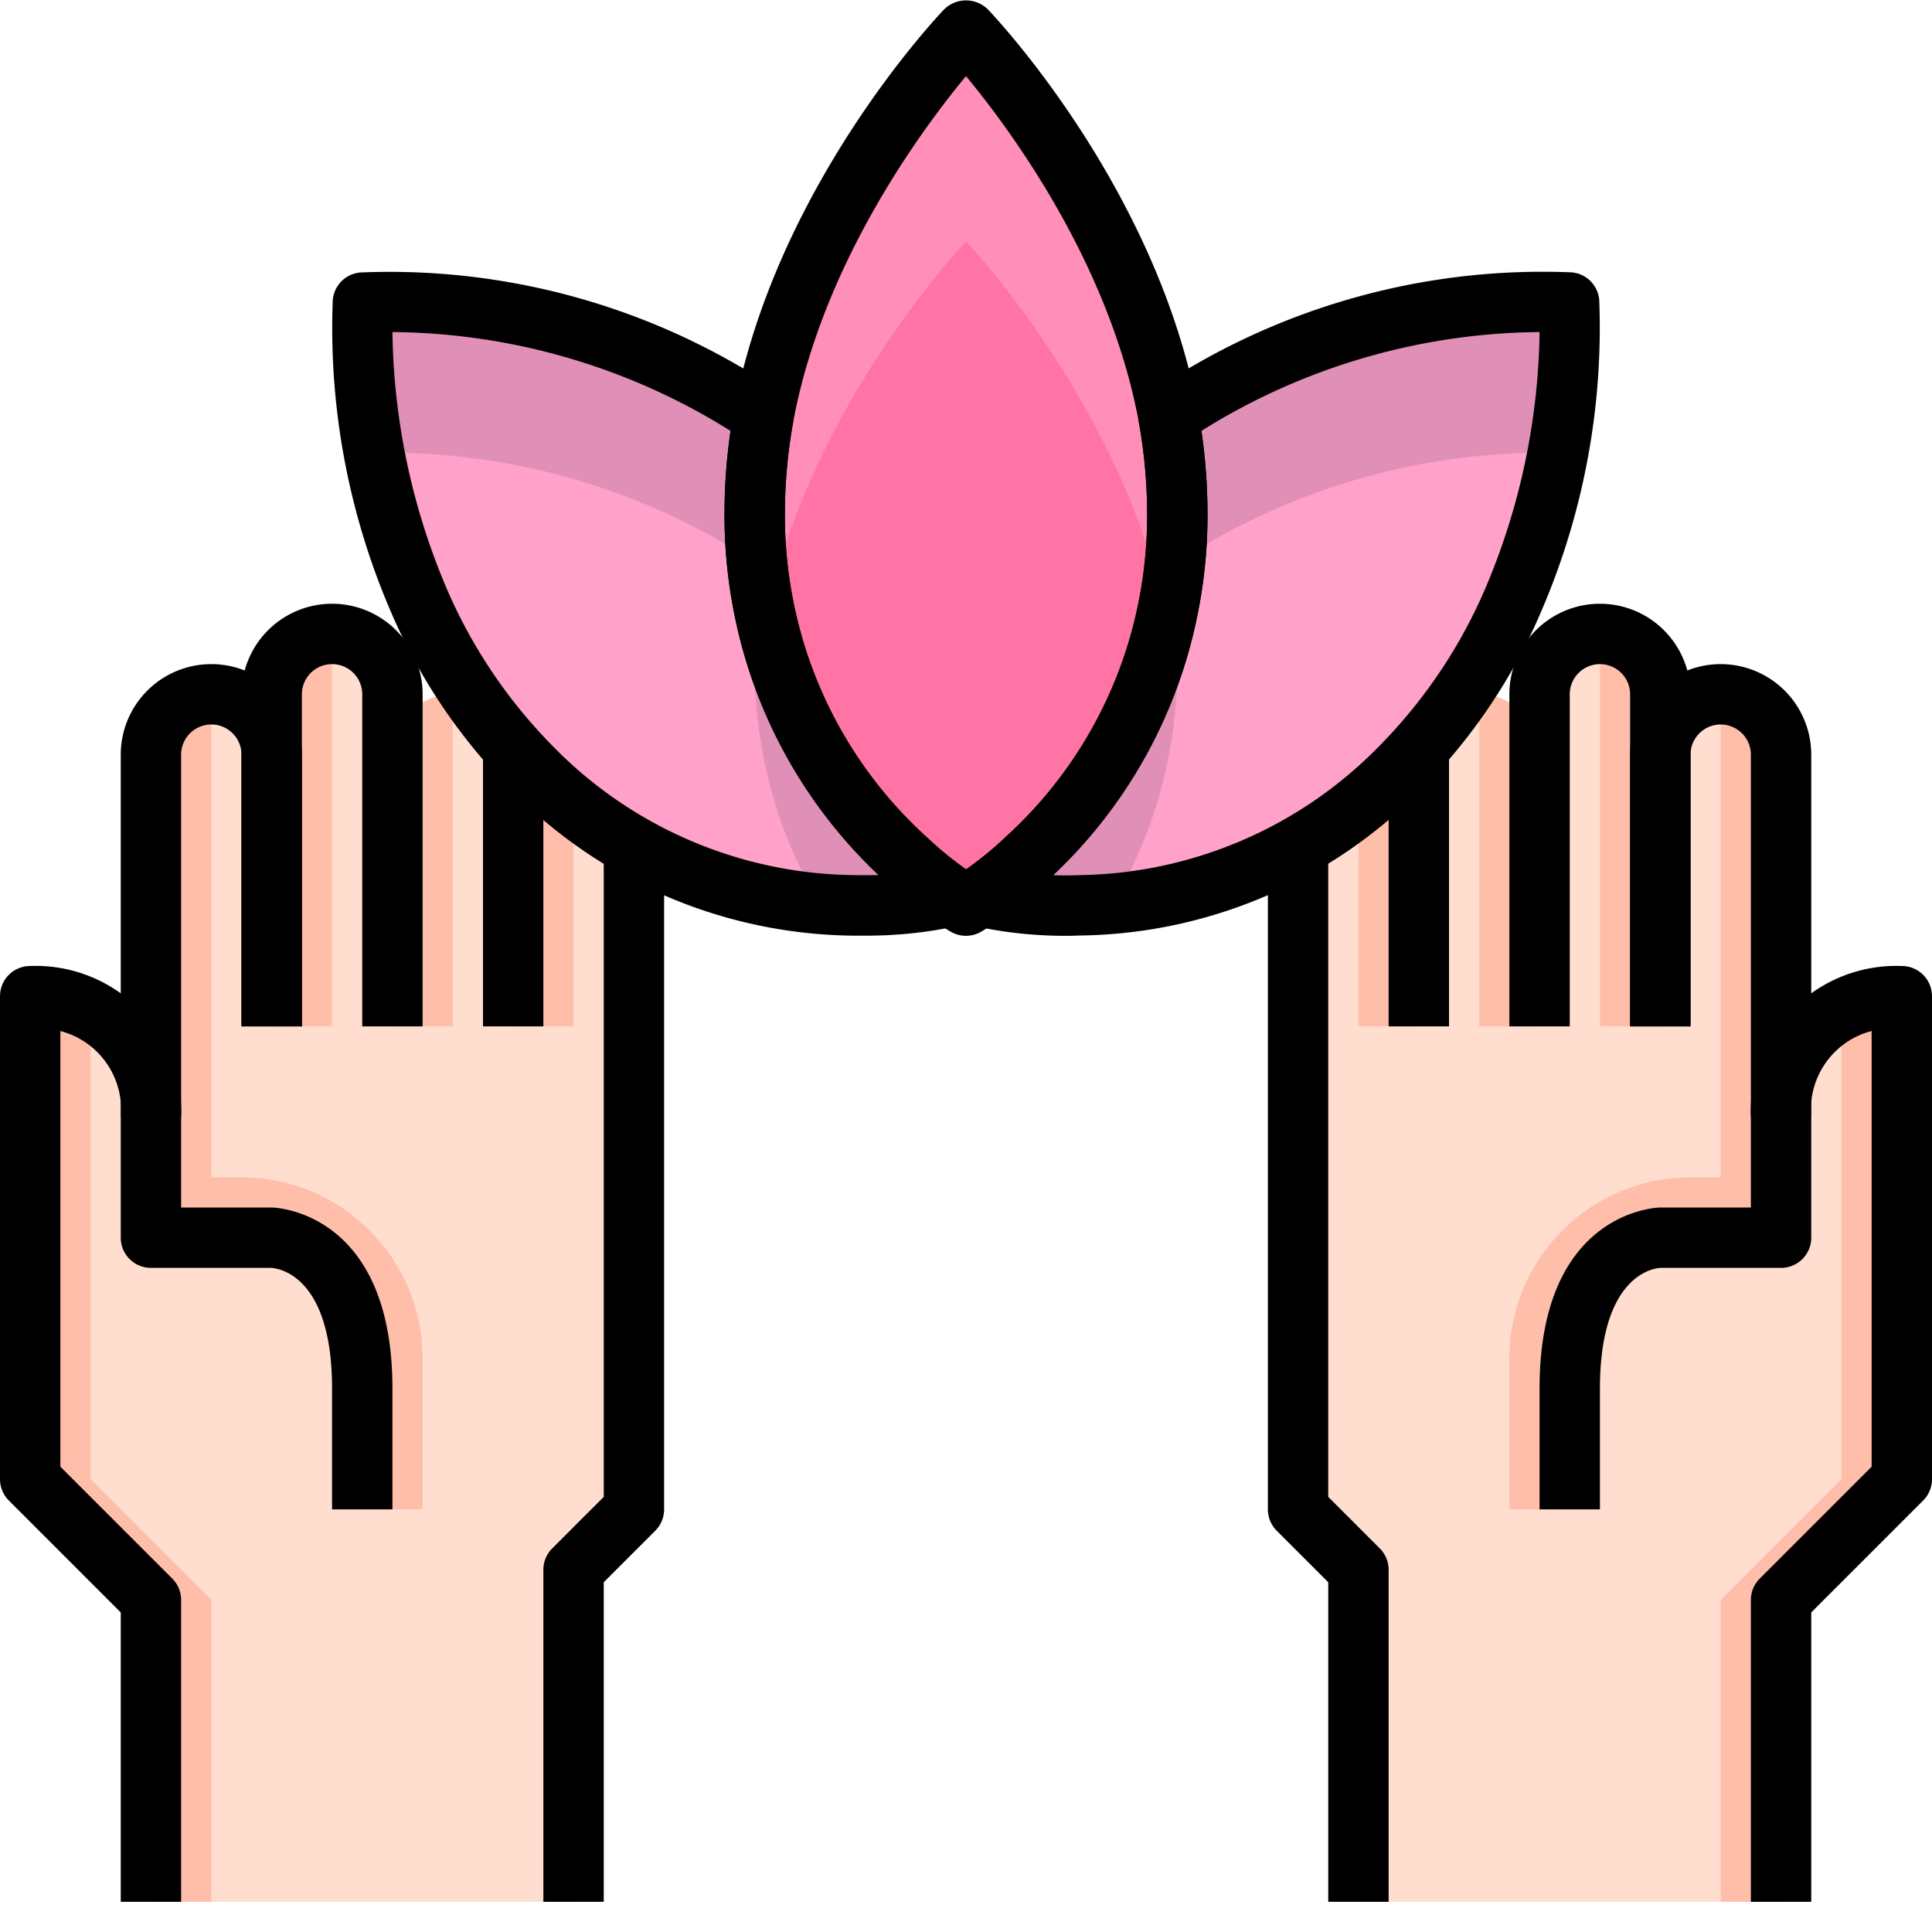 <svg xmlns="http://www.w3.org/2000/svg" viewBox="0 0 64 64"><title>25-Yoga_1</title><g id="_26-aroma" data-name="26-aroma"><path d="M17,26a2.015,2.015,0,0,1,2-2,2.006,2.006,0,0,1,2,2V50l-2,2V63H5V53L1,49V33s4,0,4,4V25a2.006,2.006,0,0,1,2-2,2.015,2.015,0,0,1,2,2V23a2.015,2.015,0,0,1,2-2,2.006,2.006,0,0,1,2,2v2a2.015,2.015,0,0,1,2-2,2.006,2.006,0,0,1,2,2Z" style="fill:#ffdecf"/><path d="M3,49V33.5A4.983,4.983,0,0,0,1,33V49l4,4V63H7V53Z" style="fill:#ffbeaa"/><path d="M7,23H7a0,0,0,0,1,0,0V41a0,0,0,0,1,0,0H5a0,0,0,0,1,0,0V25A2,2,0,0,1,7,23Z" style="fill:#ffbeaa"/><path d="M11,21h0a0,0,0,0,1,0,0V34a0,0,0,0,1,0,0H9a0,0,0,0,1,0,0V23A2,2,0,0,1,11,21Z" style="fill:#ffbeaa"/><path d="M15,23h0a0,0,0,0,1,0,0V34a0,0,0,0,1,0,0H13a0,0,0,0,1,0,0V25A2,2,0,0,1,15,23Z" style="fill:#ffbeaa"/><path d="M19,24h0a0,0,0,0,1,0,0V34a0,0,0,0,1,0,0H17a0,0,0,0,1,0,0V26A2,2,0,0,1,19,24Z" style="fill:#ffbeaa"/><path d="M5,41H8a4,4,0,0,1,4,4v5h2V45a6,6,0,0,0-6-6H5Z" style="fill:#ffbeaa"/><path d="M47,26a2.015,2.015,0,0,0-2-2,2.006,2.006,0,0,0-2,2V50l2,2V63H59V53l4-4V33s-4,0-4,4V25a2.006,2.006,0,0,0-2-2,2.015,2.015,0,0,0-2,2V23a2.015,2.015,0,0,0-2-2,2.006,2.006,0,0,0-2,2v2a2.015,2.015,0,0,0-2-2,2.006,2.006,0,0,0-2,2Z" style="fill:#ffdecf"/><path d="M61,49V33.5a4.983,4.983,0,0,1,2-.5V49l-4,4V63H57V53Z" style="fill:#ffbeaa"/><path d="M57,23h2a0,0,0,0,1,0,0V41a0,0,0,0,1,0,0h0a2,2,0,0,1-2-2V23A0,0,0,0,1,57,23Z" transform="translate(116 64) rotate(-180)" style="fill:#ffbeaa"/><path d="M53,21h2a0,0,0,0,1,0,0V34a0,0,0,0,1,0,0h0a2,2,0,0,1-2-2V21A0,0,0,0,1,53,21Z" transform="translate(108 55) rotate(-180)" style="fill:#ffbeaa"/><path d="M49,23h2a0,0,0,0,1,0,0V34a0,0,0,0,1,0,0h0a2,2,0,0,1-2-2V23A0,0,0,0,1,49,23Z" transform="translate(100 57) rotate(-180)" style="fill:#ffbeaa"/><path d="M45,24h2a0,0,0,0,1,0,0V34a0,0,0,0,1,0,0h0a2,2,0,0,1-2-2V24A0,0,0,0,1,45,24Z" transform="translate(92 58) rotate(-180)" style="fill:#ffbeaa"/><path d="M59,41H56a4,4,0,0,0-4,4v5H50V45a6,6,0,0,1,6-6h3Z" style="fill:#ffbeaa"/><path d="M30.02,28.47a12.331,12.331,0,0,0,1.51,1.22,12,12,0,0,1-1.53.24,13.591,13.591,0,0,1-1.76.06,15.12,15.12,0,0,1-10.61-4.54,17.929,17.929,0,0,1-3.8-5.67,22.884,22.884,0,0,1-1.81-9.76,22.222,22.222,0,0,1,13.27,3.79A18.19,18.19,0,0,0,25,17a15.581,15.581,0,0,0,.34,3.31A15.29,15.29,0,0,0,30.02,28.47Z" style="fill:#ffa1c8"/><path d="M51.98,10.02a22.884,22.884,0,0,1-1.81,9.76,17.929,17.929,0,0,1-3.8,5.67,15.12,15.12,0,0,1-10.61,4.54A13.591,13.591,0,0,1,34,29.93a12,12,0,0,1-1.53-.24,12.331,12.331,0,0,0,1.51-1.22,15.29,15.29,0,0,0,4.68-8.16A15.581,15.581,0,0,0,39,17a18.19,18.19,0,0,0-.29-3.19A22.222,22.222,0,0,1,51.98,10.02Z" style="fill:#ffa1c8"/><path d="M25.085,18.674A16.741,16.741,0,0,1,25,17a18.19,18.19,0,0,1,.29-3.19,22.222,22.222,0,0,0-13.27-3.79A21.623,21.623,0,0,0,12.4,15,22.26,22.26,0,0,1,25.085,18.674Z" style="fill:#e090b7"/><path d="M25,22a15.581,15.581,0,0,0,.34,3.31,14.914,14.914,0,0,0,1.81,4.623c.38.033.745.051,1.09.057A13.591,13.591,0,0,0,30,29.93a12,12,0,0,0,1.53-.24,12.331,12.331,0,0,1-1.51-1.22,15.29,15.29,0,0,1-4.68-8.16c-.06-.274-.092-.573-.137-.862A17.714,17.714,0,0,0,25,22Z" style="fill:#e090b7"/><path d="M38.915,18.674A22.26,22.26,0,0,1,51.6,15a21.623,21.623,0,0,0,.376-4.984,22.222,22.222,0,0,0-13.27,3.79A18.19,18.19,0,0,1,39,17,16.741,16.741,0,0,1,38.915,18.674Z" style="fill:#e090b7"/><path d="M35.76,29.99c.345-.006.71-.024,1.09-.057a14.914,14.914,0,0,0,1.81-4.623A15.581,15.581,0,0,0,39,22a17.714,17.714,0,0,0-.2-2.552c-.045.289-.077.588-.137.862a15.29,15.29,0,0,1-4.68,8.16,12.331,12.331,0,0,1-1.51,1.22,12,12,0,0,0,1.53.24A13.591,13.591,0,0,0,35.76,29.99Z" style="fill:#e090b7"/><path d="M32,1s5.38,5.61,6.71,12.81A18.19,18.19,0,0,1,39,17a15.581,15.581,0,0,1-.34,3.31,15.29,15.29,0,0,1-4.68,8.16,12.331,12.331,0,0,1-1.51,1.22c-.3.21-.47.31-.47.31s-.17-.1-.47-.31a12.331,12.331,0,0,1-1.51-1.22,15.29,15.29,0,0,1-4.68-8.16A15.581,15.581,0,0,1,25,17a18.19,18.19,0,0,1,.29-3.19C26.62,6.61,32,1,32,1Z" style="fill:#ff73a5"/><path d="M25.373,20.436C26.816,13.419,32,8,32,8s5.184,5.419,6.627,12.436c.01-.043.024-.082.033-.126A15.581,15.581,0,0,0,39,17a18.19,18.19,0,0,0-.29-3.19C37.38,6.61,32,1,32,1s-5.38,5.61-6.71,12.81A18.19,18.19,0,0,0,25,17a15.581,15.581,0,0,0,.34,3.31C25.349,20.354,25.363,20.393,25.373,20.436Z" style="fill:#ff8fb8"/><path d="M6,63H4V53.414L.293,49.707A1,1,0,0,1,0,49V33a1,1,0,0,1,1-1,4.821,4.821,0,0,1,5,5v3H9c.04,0,4,.068,4,6v4H11V46c0-3.794-1.815-3.99-2.022-4H5a1,1,0,0,1-1-1V37a2.686,2.686,0,0,0-2-2.846V48.586l3.707,3.707A1,1,0,0,1,6,53Z"/><path d="M6,37H4V25a3,3,0,0,1,6,0v9H8V25a1,1,0,0,0-2,0Z"/><path d="M14,34H12V23a1,1,0,0,0-2,0V34H8V23a3,3,0,0,1,6,0Z"/><path d="M20,63H18V52a1,1,0,0,1,.293-.707L20,49.586V28h2V50a1,1,0,0,1-.293.707L20,52.414Z"/><path d="M60,63H58V53a1,1,0,0,1,.293-.707L62,48.586V34.153A2.687,2.687,0,0,0,60,37v4a1,1,0,0,1-1,1H55c-.185.01-2,.206-2,4v4H51V46c0-5.932,3.96-6,4-6h3V37a4.821,4.821,0,0,1,5-5,1,1,0,0,1,1,1V49a1,1,0,0,1-.293.707L60,53.414Z"/><path d="M60,37H58V25a1,1,0,0,0-2,0v9H54V25a3,3,0,0,1,6,0Z"/><path d="M56,34H54V23a1,1,0,0,0-2,0V34H50V23a3,3,0,0,1,6,0Z"/><path d="M46,63H44V52.414l-1.707-1.707A1,1,0,0,1,42,50V28h2V49.586l1.707,1.707A1,1,0,0,1,46,52Z"/><path d="M32,31a1,1,0,0,1-.506-.136s-.2-.112-.537-.352a13.193,13.193,0,0,1-1.62-1.31,16.249,16.249,0,0,1-4.976-8.686A16.588,16.588,0,0,1,24,17a19.222,19.222,0,0,1,.306-3.366C25.675,6.22,31.05.546,31.278.308a1.032,1.032,0,0,1,1.444,0c.228.238,5.6,5.912,6.971,13.32v.006A19.222,19.222,0,0,1,40,17a16.587,16.587,0,0,1-.363,3.522,16.245,16.245,0,0,1-4.982,8.685,13.034,13.034,0,0,1-1.631,1.315c-.323.228-.518.34-.518.34A1,1,0,0,1,32,31ZM32,2.521c-1.471,1.776-4.756,6.215-5.727,11.47A17.23,17.23,0,0,0,26,17a14.564,14.564,0,0,0,.317,3.1A14.277,14.277,0,0,0,30.7,27.732,11.884,11.884,0,0,0,32,28.8a11.812,11.812,0,0,0,1.3-1.062,14.273,14.273,0,0,0,4.384-7.634A14.563,14.563,0,0,0,38,17a17.23,17.23,0,0,0-.274-3.012C36.755,8.734,33.471,4.3,32,2.521Z"/><path d="M35.391,31a14.107,14.107,0,0,1-3.151-.331,1,1,0,0,1-.325-1.806A11.18,11.18,0,0,0,33.3,27.739a14.273,14.273,0,0,0,4.384-7.634A14.563,14.563,0,0,0,38,17a17.255,17.255,0,0,0-.274-3.015,1,1,0,0,1,.4-.988,23.066,23.066,0,0,1,13.93-3.975,1,1,0,0,1,.921.922,23.722,23.722,0,0,1-1.89,10.234,18.921,18.921,0,0,1-4.01,5.979,16.108,16.108,0,0,1-11.3,4.833C35.646,30.993,35.517,31,35.391,31Zm-.5-2.01c.264.011.546.013.843,0a14.144,14.144,0,0,0,9.927-4.247,16.94,16.94,0,0,0,3.587-5.356l0,0A22.424,22.424,0,0,0,51,11a21.4,21.4,0,0,0-11.2,3.272A19,19,0,0,1,40,17a16.587,16.587,0,0,1-.363,3.522A16.218,16.218,0,0,1,34.893,28.985Z"/><path d="M28.605,30.994c-.126,0-.256,0-.389,0a16.1,16.1,0,0,1-11.293-4.833,18.933,18.933,0,0,1-4.012-5.983,23.716,23.716,0,0,1-1.888-10.23,1,1,0,0,1,.921-.922A23.063,23.063,0,0,1,25.874,13a1,1,0,0,1,.4.988A17.255,17.255,0,0,0,26,17a14.564,14.564,0,0,0,.317,3.1A14.277,14.277,0,0,0,30.7,27.732a11.262,11.262,0,0,0,1.39,1.126,1,1,0,0,1-.325,1.806A14.133,14.133,0,0,1,28.605,30.994ZM13,11a22.424,22.424,0,0,0,1.748,8.382,16.952,16.952,0,0,0,3.589,5.36,14.142,14.142,0,0,0,9.921,4.247c.3.007.583,0,.849,0a16.218,16.218,0,0,1-4.746-8.471A16.588,16.588,0,0,1,24,17a19,19,0,0,1,.2-2.727A21.4,21.4,0,0,0,13,11Z"/><rect x="16" y="25" width="2" height="9"/><rect x="46" y="25" width="2" height="9"/></g></svg>